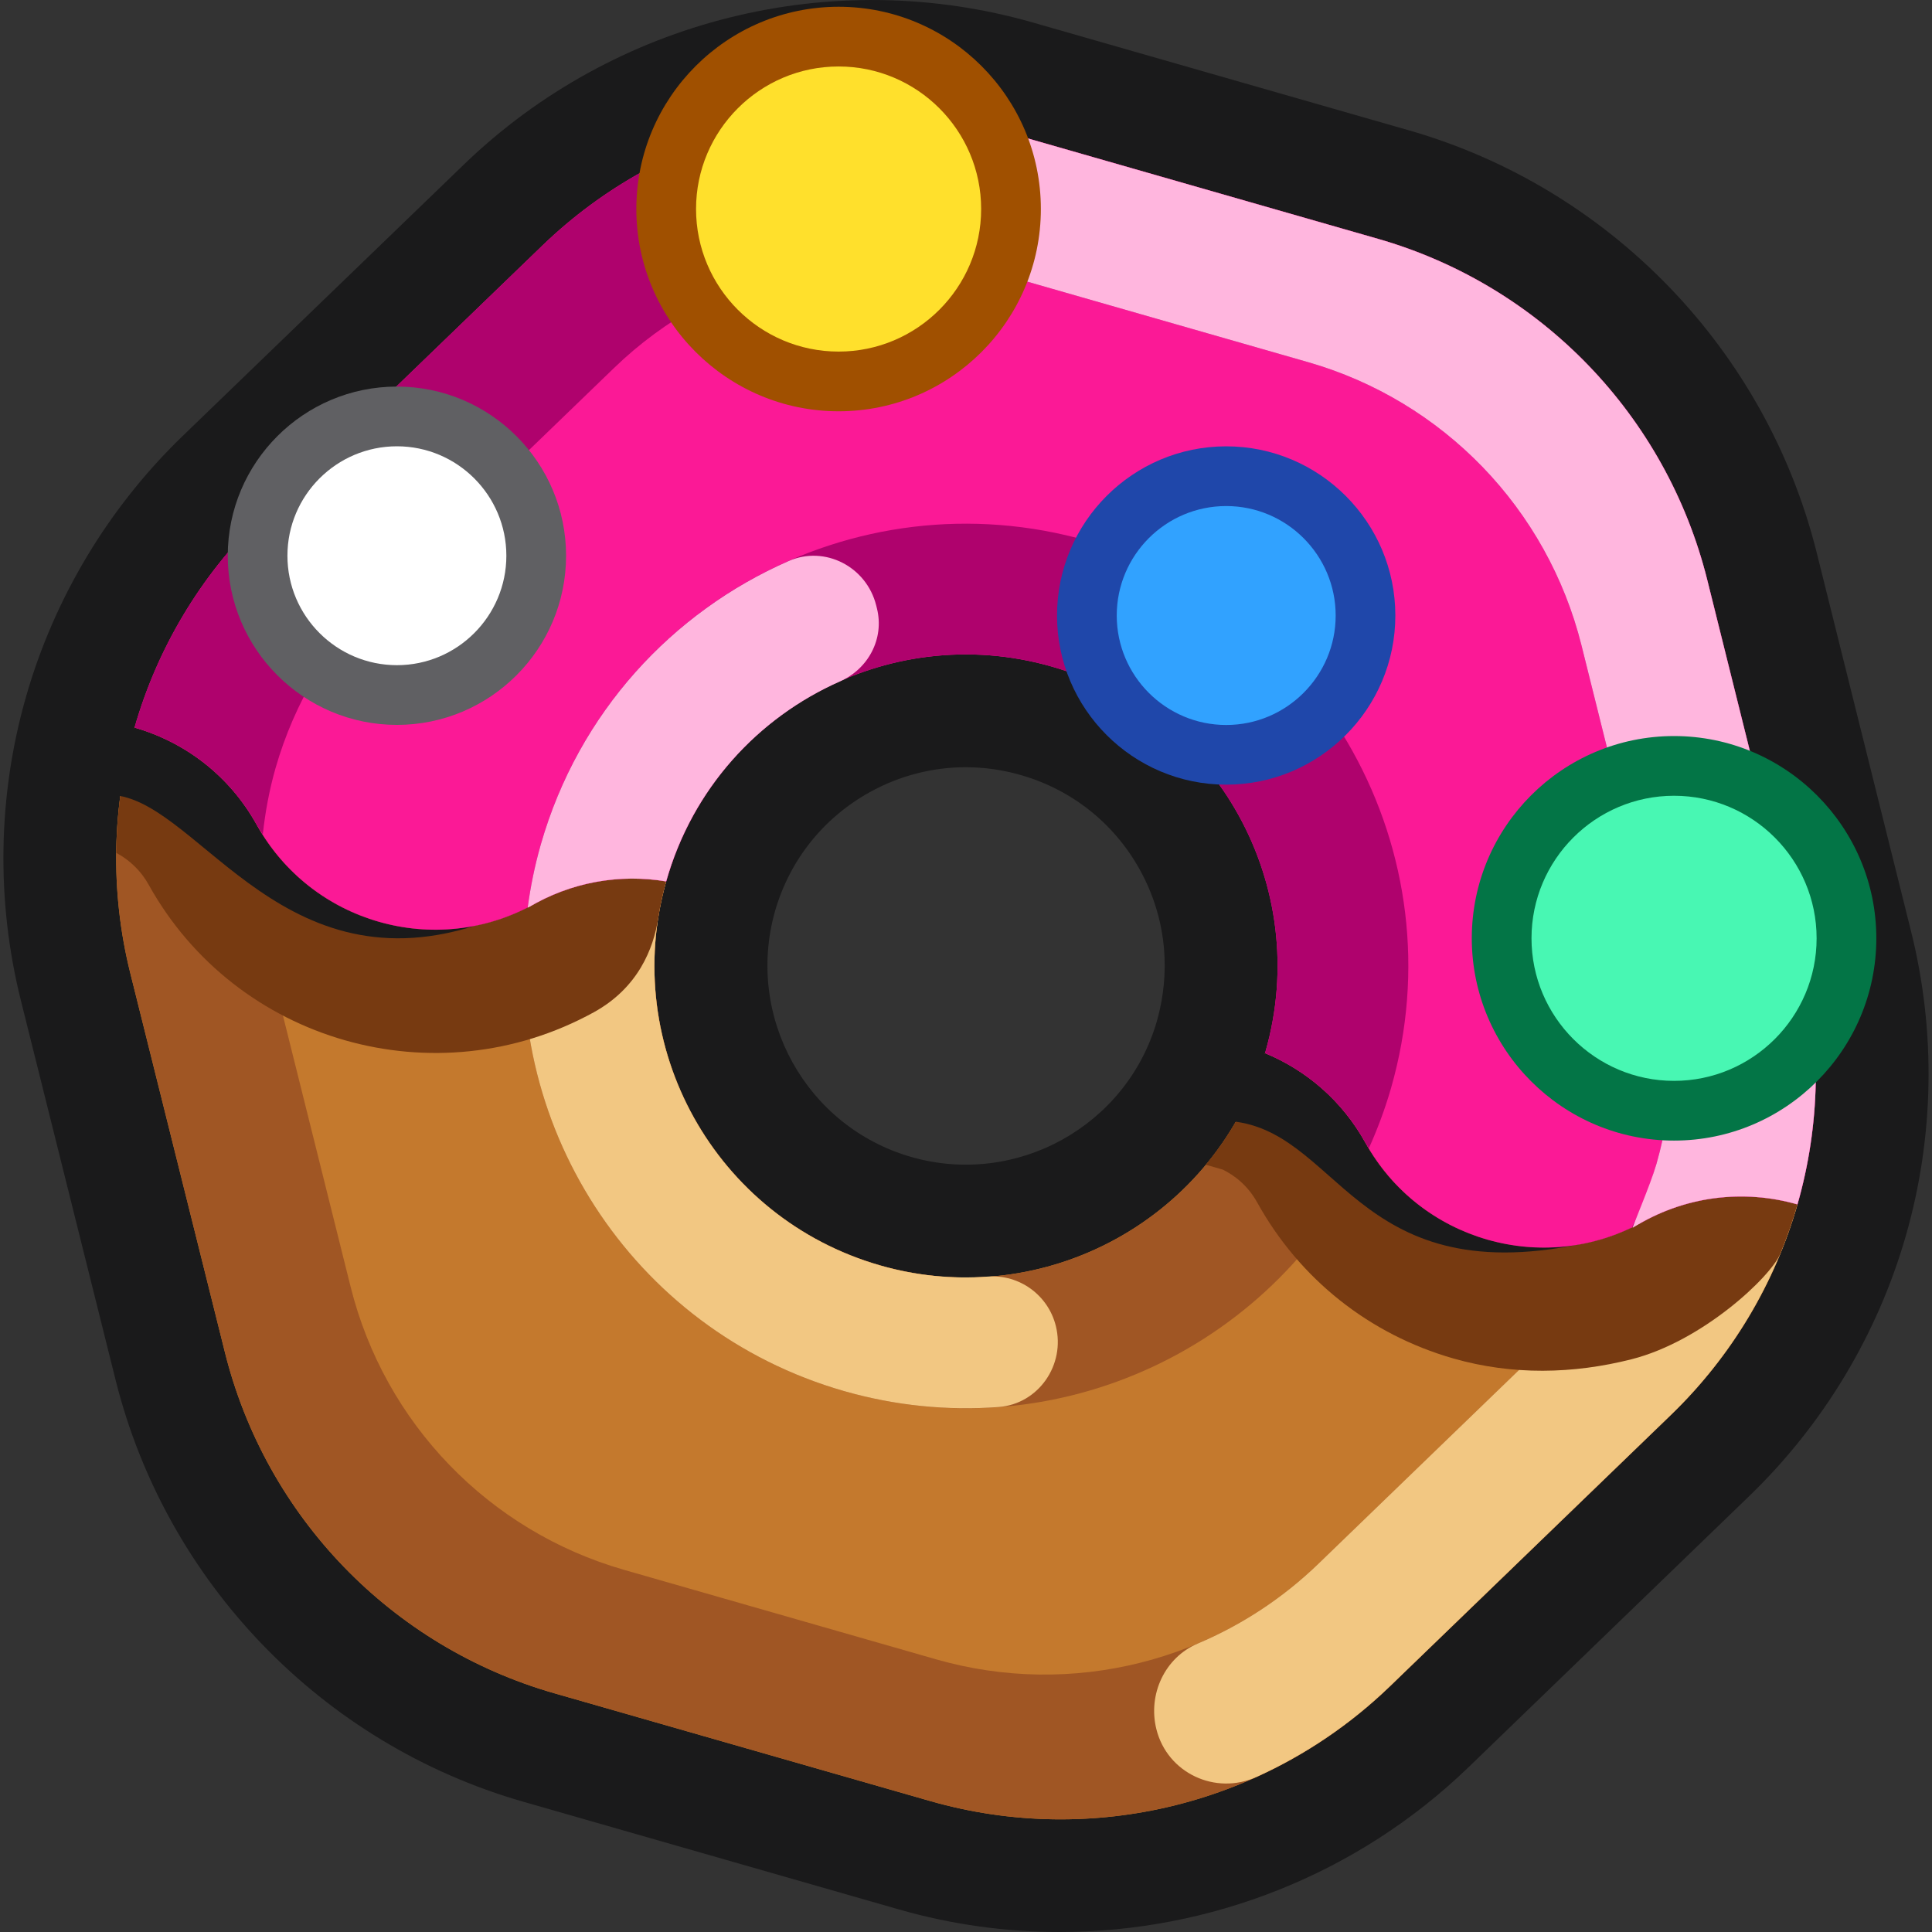 <svg width="44" height="44" viewBox="0 0 44 44" fill="none" xmlns="http://www.w3.org/2000/svg">
<rect x="0" y="0" width="44" height="44" fill="#333333" stroke="none"/>
<path d="M43.526 21.222L41.373 12.581C40.219 7.963 36.662 4.28 32.09 2.969L23.531 0.515C18.955 -0.797 13.986 0.442 10.564 3.748L4.156 9.933C2.471 11.562 1.239 13.612 0.594 15.862C-0.051 18.112 -0.093 20.504 0.474 22.779L2.63 31.418C3.78 36.036 7.337 39.72 11.913 41.032L20.472 43.486C21.678 43.832 22.91 44 24.136 44C27.557 44 30.916 42.687 33.439 40.253L39.843 34.067C41.529 32.438 42.761 30.387 43.406 28.138C44.051 25.888 44.092 23.497 43.526 21.222ZM26.351 23.241L26.344 23.267C25.65 25.651 23.142 27.035 20.753 26.349C18.364 25.664 16.97 23.163 17.65 20.753C17.984 19.59 18.75 18.628 19.807 18.042C20.487 17.665 21.236 17.473 21.993 17.473C22.412 17.473 22.833 17.532 23.247 17.651C24.409 17.984 25.372 18.749 25.958 19.806C26.539 20.854 26.68 22.064 26.351 23.241Z" fill="#1A1A1B"/>
<path d="M40.936 27.43C40.423 29.221 39.443 30.881 38.058 32.22L31.654 38.405C28.878 41.084 24.886 42.079 21.18 41.016L12.621 38.562C8.912 37.498 6.055 34.539 5.122 30.797L2.966 22.157C2.501 20.288 2.55 18.361 3.064 16.57C4.208 16.898 5.225 17.661 5.846 18.783C7.091 21.023 9.916 21.833 12.158 20.593C13.112 20.064 14.171 19.906 15.172 20.074C14.112 23.829 16.288 27.742 20.045 28.819C23.801 29.896 27.72 27.731 28.811 23.985C29.748 24.373 30.564 25.065 31.095 26.023C32.336 28.262 35.164 29.073 37.404 27.832C38.525 27.21 39.795 27.103 40.936 27.43Z" fill="#C4792D"/>
<path d="M37.404 27.832C37.327 27.875 37.247 27.909 37.169 27.947C36.716 28.88 36.102 29.744 35.334 30.486L30.017 35.622C27.711 37.846 24.397 38.673 21.319 37.79L14.212 35.752C11.132 34.869 8.76 32.412 7.985 29.305L6.195 22.131C5.937 21.094 5.874 20.036 5.985 19.005C5.938 18.931 5.889 18.86 5.846 18.783C5.225 17.661 4.208 16.898 3.064 16.57C2.55 18.361 2.501 20.288 2.966 22.157L5.122 30.797C6.055 34.539 8.912 37.498 12.621 38.562L21.18 41.016C24.886 42.079 28.878 41.084 31.654 38.405L38.058 32.22C39.443 30.881 40.423 29.221 40.936 27.43C39.795 27.103 38.525 27.21 37.404 27.832Z" fill="#A05624"/>
<path d="M19.224 31.681C24.093 33.077 29.153 30.635 31.175 26.151C31.149 26.108 31.119 26.067 31.095 26.023C30.564 25.065 29.748 24.373 28.811 23.985C27.72 27.731 23.801 29.896 20.045 28.819C16.288 27.742 14.112 23.829 15.172 20.074C14.171 19.906 13.112 20.064 12.158 20.593C12.113 20.618 12.065 20.637 12.019 20.661C11.359 25.534 14.356 30.285 19.224 31.681Z" fill="#A05624"/>
<path d="M37.404 27.832C37.327 27.875 37.247 27.909 37.169 27.947C36.716 28.88 36.102 29.744 35.334 30.486L30.017 35.622C29.21 36.4 28.28 37.007 27.28 37.43C26.527 37.748 26.138 38.589 26.336 39.382C26.585 40.381 27.68 40.894 28.618 40.468C29.724 39.966 30.753 39.274 31.654 38.405L38.058 32.22C39.443 30.881 40.423 29.221 40.936 27.43C39.795 27.103 38.525 27.21 37.404 27.832Z" fill="#F2C782"/>
<path d="M24.046 30.198C23.872 29.497 23.219 29.02 22.499 29.073C21.694 29.132 20.866 29.055 20.045 28.819C16.288 27.742 14.112 23.829 15.172 20.074C14.171 19.906 13.112 20.064 12.158 20.593C12.113 20.618 12.065 20.637 12.019 20.661C11.359 25.534 14.356 30.285 19.224 31.681C20.401 32.018 21.589 32.13 22.742 32.044C23.651 31.976 24.267 31.083 24.046 30.198V30.198V30.198Z" fill="#F2C782"/>
<path d="M37.404 27.832C35.164 29.073 32.336 28.262 31.095 26.023C30.564 25.065 29.749 24.373 28.811 23.985C28.531 24.946 28.063 25.801 27.461 26.526L27.848 26.637C28.101 26.761 28.412 26.987 28.633 27.387C29.598 29.128 31.184 30.389 33.099 30.938C34.445 31.324 35.831 31.292 37.154 30.957C38.777 30.546 40.329 29.076 40.545 28.553C40.696 28.186 40.827 27.811 40.936 27.43C39.795 27.103 38.525 27.21 37.404 27.832Z" fill="#773A11"/>
<path d="M13.523 23.054C14.535 22.497 14.883 21.601 14.989 20.918C15.032 20.637 15.093 20.355 15.172 20.074C14.171 19.906 13.112 20.064 12.159 20.593C9.916 21.833 7.091 21.023 5.846 18.783C5.225 17.661 4.208 16.898 3.064 16.57C2.799 17.494 2.66 18.454 2.649 19.424C2.957 19.589 3.213 19.836 3.386 20.149C5.38 23.739 9.921 25.034 13.523 23.054Z" fill="#773A11"/>
<path d="M35.998 28.333C34.09 28.685 32.086 27.812 31.095 26.023C30.564 25.065 29.748 24.373 28.811 23.985C28.459 24.472 28.18 24.998 27.926 25.526C30.497 25.656 30.795 29.401 35.998 28.333Z" fill="#1A1A1B"/>
<path d="M10.811 21.085C8.884 21.466 6.851 20.591 5.846 18.783C5.225 17.661 4.208 16.898 3.064 16.57C2.692 17.035 2.488 17.549 2.45 18.105C4.407 18.053 6.267 22.52 10.811 21.085Z" fill="#1A1A1B"/>
<path d="M41.033 21.843C41.499 23.712 41.45 25.639 40.936 27.43C39.795 27.103 38.525 27.21 37.404 27.832C35.164 29.073 32.336 28.262 31.095 26.023C30.564 25.065 29.749 24.373 28.811 23.985C28.813 23.976 28.817 23.964 28.819 23.955C29.9 20.187 27.721 16.261 23.955 15.181C20.19 14.101 16.262 16.276 15.181 20.045C15.178 20.053 15.175 20.065 15.172 20.074C14.171 19.906 13.112 20.064 12.159 20.593C9.916 21.833 7.091 21.023 5.846 18.783C5.225 17.661 4.208 16.898 3.064 16.57C3.577 14.779 4.557 13.119 5.942 11.78L12.349 5.596C15.122 2.916 19.114 1.921 22.823 2.984L31.382 5.439C35.088 6.501 37.945 9.461 38.881 13.204L41.033 21.843Z" fill="#FB1996"/>
<path d="M41.033 21.843L38.881 13.204C37.945 9.461 35.088 6.501 31.382 5.439L22.823 2.984C19.114 1.921 15.122 2.916 12.349 5.596L5.942 11.78C4.557 13.119 3.577 14.779 3.064 16.57C4.208 16.898 5.225 17.661 5.846 18.783C5.889 18.86 5.938 18.931 5.985 19.005C6.04 18.492 6.135 17.985 6.276 17.491C6.703 16.004 7.516 14.626 8.666 13.514L13.986 8.379C16.289 6.154 19.603 5.327 22.683 6.21L29.791 8.248C32.868 9.131 35.24 11.588 36.017 14.696L37.805 21.869C38.191 23.422 38.15 25.022 37.724 26.509C37.582 27.003 37.394 27.483 37.169 27.947C37.247 27.909 37.327 27.875 37.404 27.832C38.525 27.21 39.795 27.103 40.936 27.43C41.45 25.639 41.499 23.712 41.033 21.843Z" fill="#AF026D"/>
<path d="M41.033 21.843L38.881 13.204C37.945 9.461 35.088 6.501 31.382 5.439L22.823 2.984C21.647 2.647 20.443 2.517 19.259 2.582C18.186 2.64 17.429 3.658 17.689 4.7L17.689 4.7C17.883 5.477 18.62 5.969 19.418 5.898C20.5 5.802 21.606 5.901 22.683 6.21L29.791 8.248C32.868 9.131 35.24 11.588 36.017 14.696L37.805 21.869C38.191 23.422 38.15 25.022 37.724 26.509C37.582 27.003 37.169 27.947 37.185 27.961C38.358 27.226 39.72 27.081 40.936 27.43C41.45 25.639 41.499 23.712 41.033 21.843Z" fill="#FFB6DE"/>
<path d="M31.681 24.776C33.215 19.426 30.121 13.852 24.776 12.319C19.43 10.787 13.853 13.874 12.319 19.224C12.316 19.237 12.311 19.253 12.307 19.266C12.176 19.73 12.082 20.196 12.019 20.661C12.065 20.637 12.113 20.618 12.158 20.593C13.112 20.064 14.171 19.906 15.172 20.074C15.175 20.065 15.178 20.053 15.181 20.045C16.261 16.276 20.19 14.101 23.955 15.181C27.721 16.261 29.899 20.187 28.819 23.955C28.816 23.964 28.813 23.976 28.811 23.985C29.748 24.373 30.564 25.065 31.095 26.023C31.119 26.067 31.149 26.108 31.175 26.151C31.367 25.724 31.534 25.28 31.669 24.818C31.672 24.805 31.677 24.788 31.681 24.776Z" fill="#AF026D"/>
<path d="M19.955 13.789C19.735 12.905 18.786 12.416 17.963 12.776C15.313 13.937 13.18 16.224 12.319 19.224C12.316 19.237 12.311 19.253 12.307 19.266C12.176 19.73 12.082 20.196 12.019 20.661C12.025 20.665 12.023 20.663 12.029 20.668C13.016 20.079 14.126 19.898 15.172 20.074C15.172 20.074 15.172 20.074 15.172 20.074C15.77 17.956 17.267 16.343 19.13 15.519C19.777 15.233 20.143 14.544 19.972 13.857L19.955 13.789Z" fill="#FFB6DE"/>
<path d="M9.04 15.829C10.792 15.829 12.212 14.409 12.212 12.656C12.212 10.904 10.792 9.484 9.04 9.484C7.287 9.484 5.867 10.904 5.867 12.656C5.867 14.409 7.287 15.829 9.04 15.829Z" fill="white"/>
<path d="M9.04 16.509C6.915 16.509 5.187 14.781 5.187 12.656C5.187 10.532 6.915 8.804 9.04 8.804C11.164 8.804 12.892 10.532 12.892 12.656C12.892 14.781 11.164 16.509 9.04 16.509ZM9.04 10.164C7.665 10.164 6.546 11.282 6.546 12.656C6.546 14.031 7.665 15.149 9.04 15.149C10.414 15.149 11.532 14.031 11.532 12.656C11.532 11.282 10.414 10.164 9.04 10.164Z" fill="#606063"/>
<path d="M38.125 25.296C40.294 25.296 42.051 23.538 42.051 21.369C42.051 19.201 40.294 17.443 38.125 17.443C35.956 17.443 34.199 19.201 34.199 21.369C34.199 23.538 35.956 25.296 38.125 25.296Z" fill="#48F7B3"/>
<path d="M38.125 25.976C35.585 25.976 33.519 23.909 33.519 21.369C33.519 18.829 35.585 16.763 38.125 16.763C40.665 16.763 42.732 18.829 42.732 21.369C42.732 23.909 40.665 25.976 38.125 25.976ZM38.125 18.123C36.335 18.123 34.879 19.579 34.879 21.369C34.879 23.159 36.335 24.616 38.125 24.616C39.916 24.616 41.372 23.159 41.372 21.369C41.372 19.579 39.916 18.123 38.125 18.123Z" fill="#037546"/>
<path d="M19.099 8.687C21.267 8.687 23.025 6.929 23.025 4.76C23.025 2.592 21.267 0.834 19.099 0.834C16.93 0.834 15.172 2.592 15.172 4.76C15.172 6.929 16.93 8.687 19.099 8.687Z" fill="#FFE02C"/>
<path d="M19.099 9.367C16.559 9.367 14.492 7.3 14.492 4.76C14.492 2.22 16.559 0.154 19.099 0.154C21.639 0.154 23.705 2.22 23.705 4.76C23.705 7.3 21.639 9.367 19.099 9.367ZM19.099 1.514C17.308 1.514 15.852 2.97 15.852 4.76C15.852 6.55 17.308 8.007 19.099 8.007C20.889 8.007 22.345 6.55 22.345 4.76C22.345 2.97 20.889 1.514 19.099 1.514Z" fill="#A05000"/>
<path d="M27.926 17.19C29.678 17.19 31.099 15.77 31.099 14.018C31.099 12.265 29.678 10.845 27.926 10.845C26.174 10.845 24.753 12.265 24.753 14.018C24.753 15.77 26.174 17.19 27.926 17.19Z" fill="#31A2FF"/>
<path d="M27.926 17.87C25.802 17.87 24.073 16.142 24.073 14.018C24.073 11.893 25.802 10.165 27.926 10.165C30.05 10.165 31.778 11.893 31.778 14.018C31.778 16.142 30.05 17.87 27.926 17.87ZM27.926 11.525C26.551 11.525 25.433 12.643 25.433 14.018C25.433 15.392 26.551 16.511 27.926 16.511C29.3 16.511 30.419 15.392 30.419 14.018C30.419 12.643 29.3 11.525 27.926 11.525Z" fill="#1F47AA"/>
</svg>
